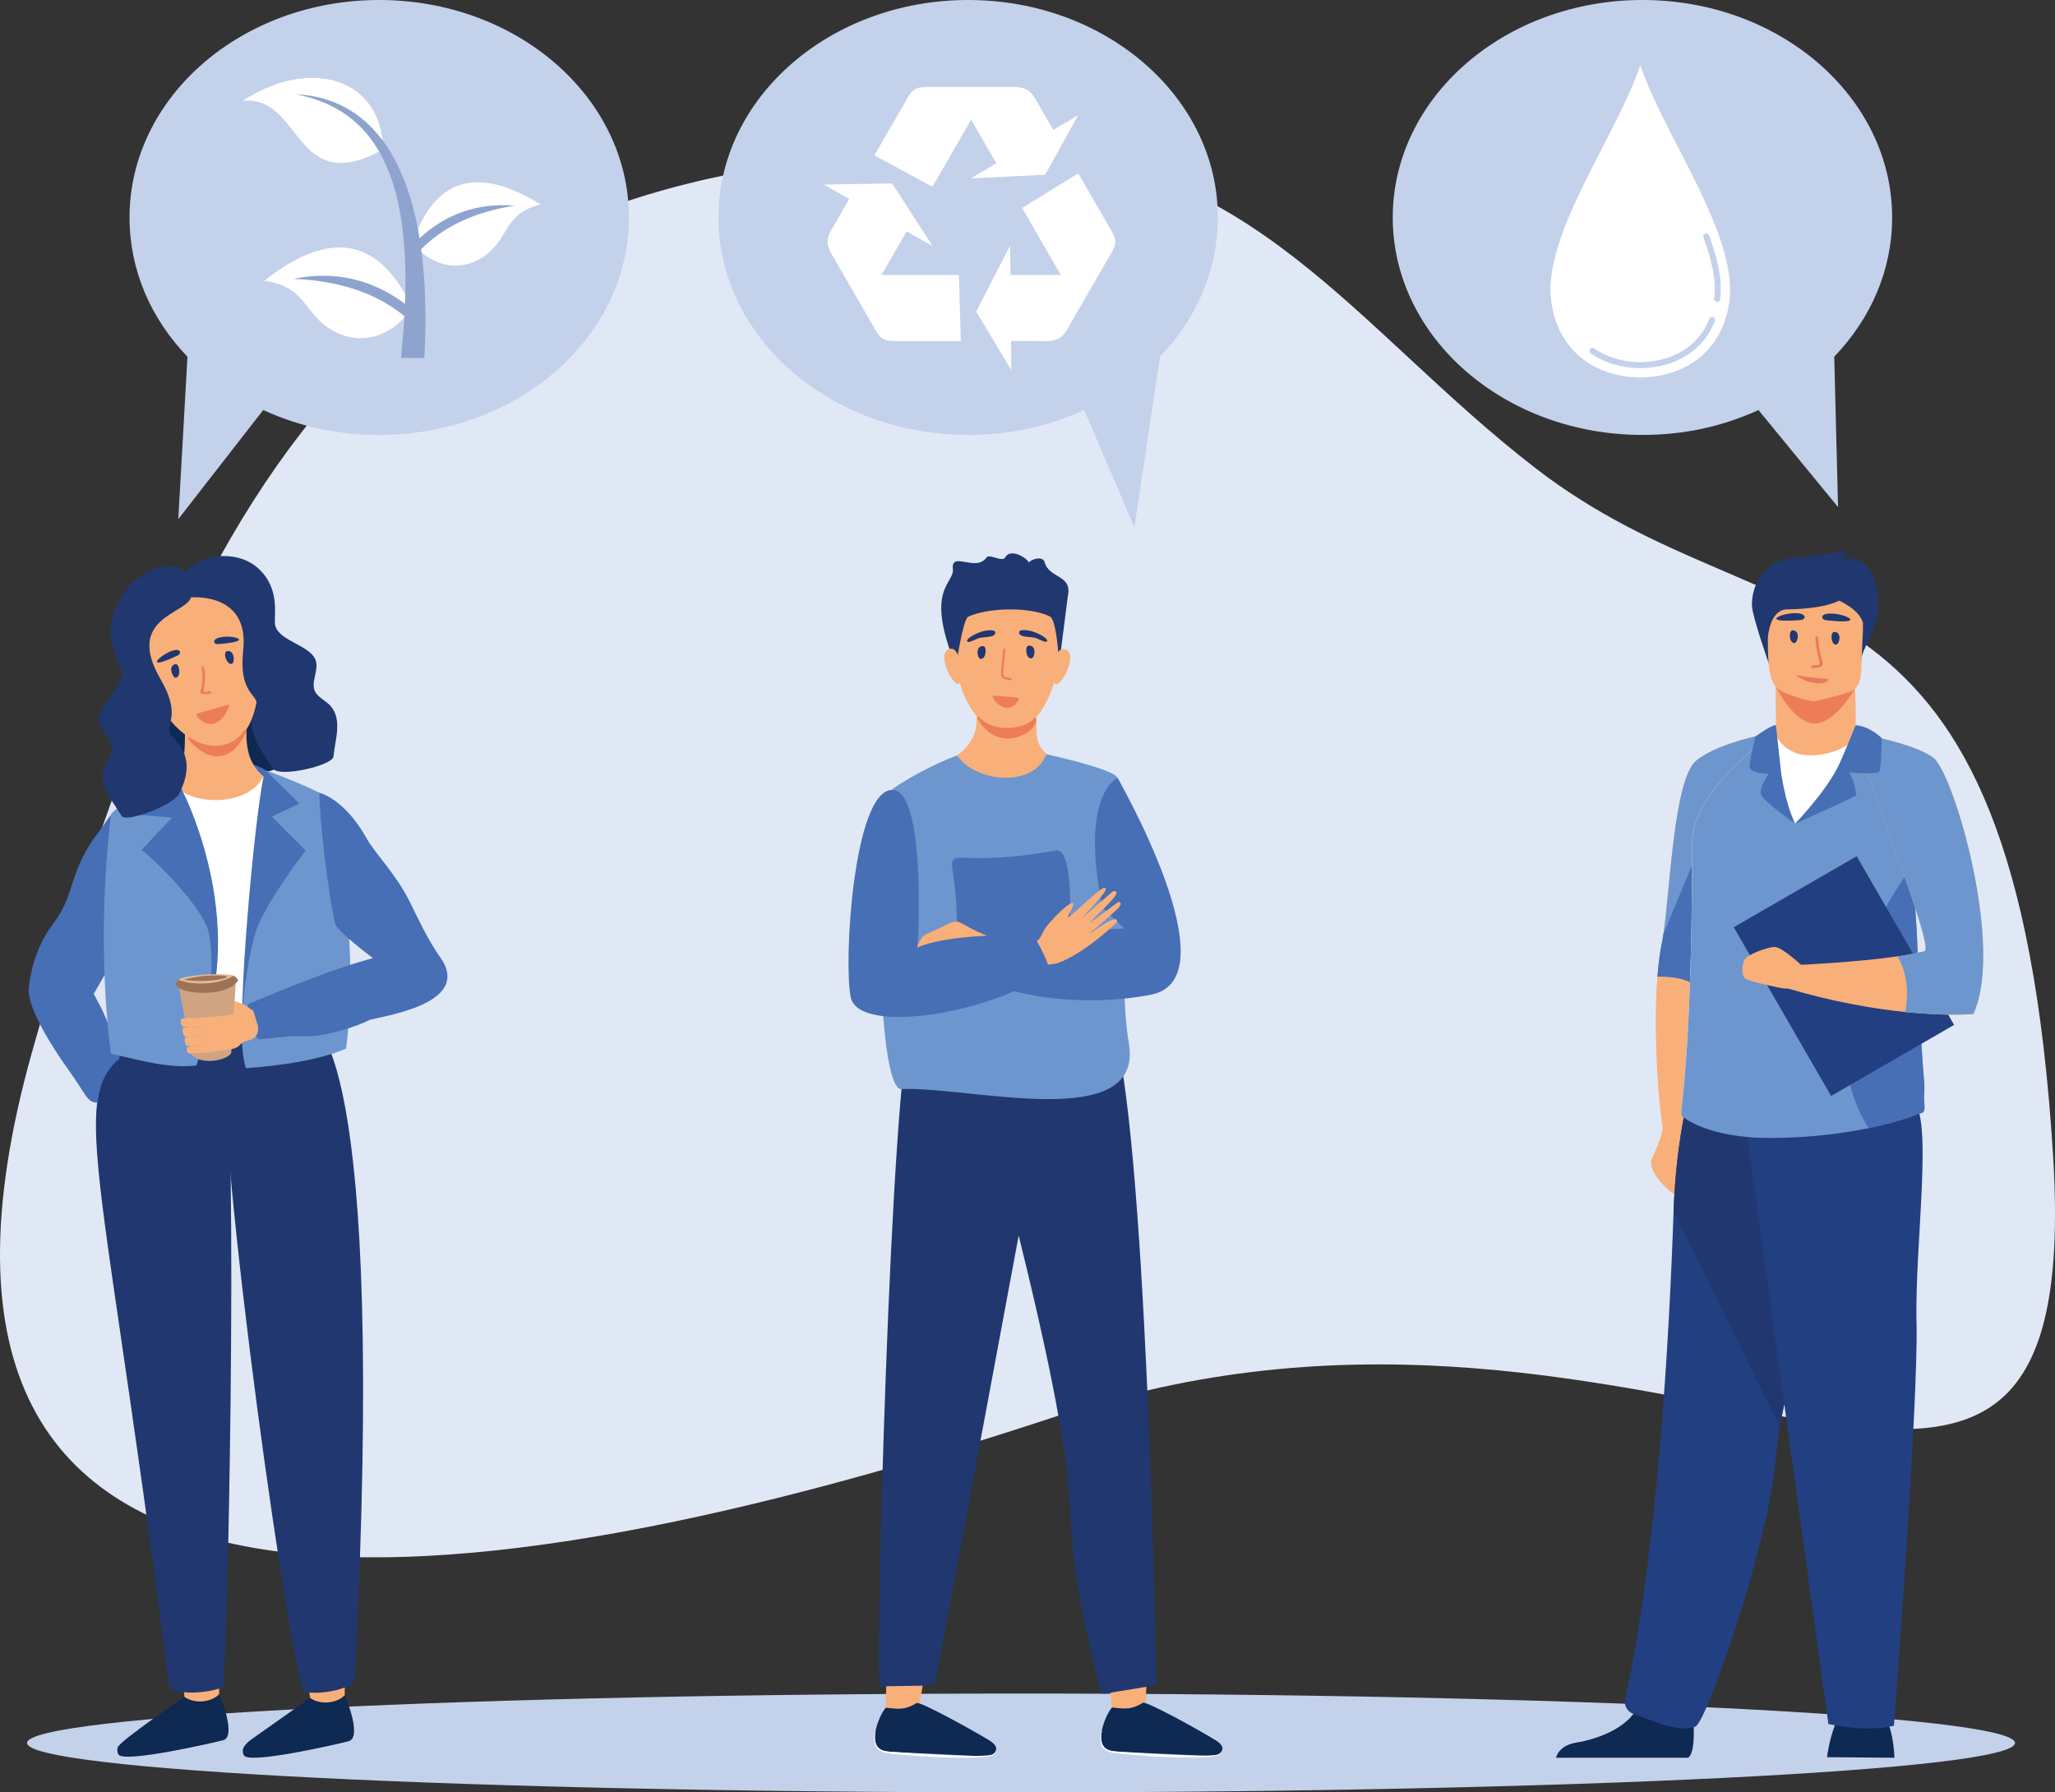 <?xml version="1.0" encoding="UTF-8"?><svg id="a" xmlns="http://www.w3.org/2000/svg" viewBox="0 0 1736.24 1514.33"><rect x="0" y="0" width="1736.24" height="1514.33" fill="#333333" stroke="none"/><path d="M844.61,127.06c211.51,0,300.69,151.36,453.41,269.01,202.13,155.75,404.25,54.38,436.61,580.5,28.84,468.35-330.64,50.76-837.4,218.49C390.4,1362.85-125.75,1430.41,27.4,887.64,180.55,344.84,353.07,127.06,844.61,127.06Z" style="fill:#e0e8f5; fill-rule:evenodd;"/><path d="M862.7,1514.33c462.48,0,839.75-18.71,839.75-41.75s-377.26-41.75-839.75-41.75-839.84,18.77-839.84,41.75,377.26,41.75,839.84,41.75Z" style="fill:#c4d1eb; fill-rule:evenodd;"/><path d="M222.39,346.42c31.74,14.51,64.07,21.03,98.01,21.03,116.47,0,210.96-82.29,210.96-183.72S436.87,0,320.4,0,109.44,82.29,109.44,183.72c0,44.9,18.19,85.59,48.94,117.68l-7.75,137.19,71.76-92.17Z" style="fill:#c4d1eb; fill-rule:evenodd;"/><path d="M204.92,85.19c59.22-38.26,118.02-17.63,118.66,41.13-75.84,41.9-67.81-46.26-118.66-41.13Z" style="fill:#fff; fill-rule:evenodd;"/><path d="M223.26,237.23c35.08,4.42,33.16,27.61,57.03,41.62,17.94,10.5,45.2,12.41,68.05-18.68-27.7-59.38-69.41-67-125.09-22.94Z" style="fill:#fff; fill-rule:evenodd;"/><path d="M456.72,172.67c-30.6,7.56-26.46,27.88-46.16,42.77-14.79,11.21-38.72,15.68-62.19-9.45,18.34-55.46,54.47-66.54,108.35-33.32Z" style="fill:#fff; fill-rule:evenodd;"/><path d="M338.77,302.42c1.3-12.29,2.29-24.08,2.93-35.32-23.81-19.48-55.09-29.98-93.81-31.53,34.49-6.98,65.89,.06,94.27,21.06,4.11-105.45-23.62-163.74-92.02-176.96,53.36,2.44,91.27,41.62,104.34,121.6,22.73-20.87,49.46-30.04,80.22-27.54-33.6,5.34-59.87,17.6-78.86,36.81,3.58,26.43,4.57,57.03,2.72,91.89h-19.79Z" style="fill:#8fa3cf; fill-rule:evenodd;"/><path d="M916,346.42c-31.74,14.51-64.04,21.03-98.01,21.03-116.47,0-210.96-82.29-210.96-183.72S701.52,0,817.99,0s210.96,82.29,210.96,183.72c0,44.9-18.16,85.59-48.91,117.64l-21.62,143.98-42.42-98.93Z" style="fill:#c4d1eb; fill-rule:evenodd;"/><path d="M738.73,131.29l49.09,26.49,32.7-56.66,21.31,36.87-21.58,12.69,62.77-3.03,27.97-50.39-21.12,12.44-15.19-26.25c-4.82-8.4-10.5-10.19-19.33-9.97h-71.02c-10.87-.06-13.28,1.95-17.97,9.94l-27.64,47.86Z" style="fill:#fff; fill-rule:evenodd;"/><path d="M911.06,146.45l-47.49,29.24,32.73,56.66h-42.61l-.19-25.04-28.75,55.92,29.67,49.37-.25-24.52,30.32,.03c9.69,.06,14.08-4.01,18.34-11.79l35.45-61.48c5.56-9.39,5-12.51,.37-20.53l-27.6-47.86Z" style="fill:#fff; fill-rule:evenodd;"/><path d="M811.78,288.12l-1.6-55.77h-65.43l21.27-36.87,21.83,12.35-34.06-52.86-57.62,.99,21.37,12.07-15.16,26.25c-4.91,8.37-3.58,14.2,1.02,21.74l35.51,61.51c5.4,9.45,8.34,10.53,17.6,10.59h55.27Z" style="fill:#fff; fill-rule:evenodd;"/><path d="M134.33,626.66c3.67,8.68,8.18,13.19,10.62,29.49,.34,2.25,1.02,2.81,3.7,2.25,22.88-4.63,93.47,3,95.53-20.93,.65-8.12-4.38-42.49-8.12-49.65-6.02-11.58-40.17-27.27-52.96-28.87-32.67-4.01-63.18,33.78-48.79,67.71Z" style="fill:#0e2952; fill-rule:evenodd;"/><path d="M224.15,650.65c3.55,2.93-19.79,31.56-40.73,31.56s-41.25-25.88-38.91-29.95c.77-1.36,20.56-10.96,41.47-10.96s35.94,7.5,38.16,9.36Z" style="fill:#466fb5; fill-rule:evenodd;"/><path d="M261.24,679.52c-31.96-21.92-60.86-20.26-51.16-80.75l-53.67-1.36c-.62,44.65,2.31,47.71-15.16,64.9-3.86,3.77-28.72,19.76-28.72,19.76,41.56,35.39,115.05,29.43,148.71-2.56Z" style="fill:#f9af79; fill-rule:evenodd;"/><path d="M118.98,544.13c8.74,88.37,89.21,118.97,98.59,43.97,16.92-135.37-105.73-115.88-98.59-43.97Z" style="fill:#f9af79; fill-rule:evenodd;"/><path d="M220.05,546.6c-8.49-.52-5.09,17.2-3.18,25.97,3.8,17.23,16.55-25.23,3.18-25.97Z" style="fill:#f69a8a; fill-rule:evenodd;"/><path d="M148.75,572.6c-2.72,.65-7.35-9.88-.68-11.52,3.55-.9,5.19,10.38,.68,11.52Z" style="fill:#20386f; fill-rule:evenodd;"/><path d="M195.9,560.83c2.75-.65,2.41-12.29-4.26-10.62-3.55,.9-.25,11.77,4.26,10.62Z" style="fill:#20386f; fill-rule:evenodd;"/><path d="M170.64,586.06c10.34,1.73,8.68-2.84,5.9-1.98-9.2,2.99-.77-3.61-4.17-20.07-.34-1.76-2.22-1.3-2.13,.19,.12,1.02,.83,4.66,.83,5.71,.22,13.46-3.74,15.59-.43,16.15Z" style="fill:#ed7d57; fill-rule:evenodd;"/><path d="M193.68,596.8c-12.07,28.75-31.34,7.16-27.05,6.02,24.49-6.58,28.29-8.98,27.05-6.02Z" style="fill:#ed7d57; fill-rule:evenodd;"/><path d="M221.03,565.15c1.24-2.56,.22-5.81-.86-8.61-.34-.8,.8-1.3,1.11-.46,4.05,10.59-1.39,11.36-.25,9.08Z" style="fill:#ed7957; fill-rule:evenodd;"/><path d="M159.12,624.44c-.9-.62-.03-2.07,.86-1.45,17.57,11.55,36.84,8.92,46.81-6.36,.62-.93,1.95,.06,1.33,.99-10.84,25.69-31,28.59-49,6.82Z" style="fill:#ed7d57; fill-rule:evenodd;"/><path d="M148.5,549.13c4.32-.43,4.69,3.21,1.67,4.63-32.14,15.38-12.38-3.46-1.67-4.63Z" style="fill:#20386f; fill-rule:evenodd;"/><path d="M183.42,539.28c-4.01,1.73-2.69,5.16,.59,4.91,35.17-2.44,9.42-9.23-.59-4.91Z" style="fill:#20386f; fill-rule:evenodd;"/><path d="M105.37,680.48c-.03,46.81,7.41,132.31,20.44,176.65,7.84,26.8,118.26,20.69,121.63-2.59,6.7-45.82,20.78-126.54,20.69-175.32l-45.67-23.07c-12.91,26.49-66.42,25.44-77.9,2.78l-39.18,21.55Z" style="fill:#fff; fill-rule:evenodd;"/><path d="M155.94,1433.74c5.65,17.79,26.15,17.85,29.24-2.41l.12-49.04-36.5-.55,7.13,52Z" style="fill:#f9af79; fill-rule:evenodd;"/><path d="M188.27,1425.65c-18.84,6.67-44.53,5.31-45.42-1.61-64.84-508.74-93.1-502.57-12.2-554.32l58.45,3.83c12.88,84.36,2.72,550.86-.83,552.09Z" style="fill:#20386f; fill-rule:evenodd;"/><path d="M105.37,680.48c-12.01,4.73-14.73,13.03-20.78,20.75-27.33,34.95-19.89,53.17-39.83,79.45-11.7,15.44-18.4,34.52-20.47,54.1-1.85,17.42,23.56,55.21,33.5,69.04,15.66,21.74,15.59,27.79,24.7,27.79,0,0,.25-22.42,18.71-37.61-10.44-33.41-13.9-39.46-22.02-54.28,49.62-86.95,60.58-96.68,62.84-122.77,2.16-24.64-13.28-45.7-36.65-36.47Z" style="fill:#466fb5; fill-rule:evenodd;"/><path d="M100.09,1482.34c-1.08-1.85-1.3-4.2-.56-6.18,2.16-5.8,58.58-43.97,56.41-42.43,10.25,6.86,24.02,3.46,29.24-2.41,3.52,7.84,13.74,36.07,3.43,38.9-6.14,1.67-83.99,19.7-88.53,12.1Z" style="fill:#0e2952; fill-rule:evenodd;"/><path d="M262.01,1434.61c5.65,17.79,26.18,17.85,29.24-2.41l.12-49.03-36.5-.56,7.13,52Z" style="fill:#f9af79; fill-rule:evenodd;"/><path d="M206.15,1483.14c-3.21-5.37,1.51-10.19,6.45-13.71,23.13-16.49,49.4-34.83,49.4-34.83,10.28,6.86,24.05,3.46,29.24-2.41,3.12,6.92,14.05,36,3.27,38.91-6.21,1.73-83.77,19.76-88.37,12.04Z" style="fill:#0e2952; fill-rule:evenodd;"/><path d="M257.41,1429.42c15.65,3.03,41.87-3.58,42.24-10.56,28.35-547.52-36.93-554.19-36.93-554.19l-73.61,8.89c-6.51,100.66,58.67,553.95,68.3,555.86Z" style="fill:#20386f; fill-rule:evenodd;"/><path d="M175.8,857.32c-58.67-177.55-61.35-179.92-48.88-189.59,4.32-3.33,17.6-15.47,17.6-15.47,6.08,3.43,60.12,107.17,31.28,205.06Z" style="fill:#466fb5; fill-rule:evenodd;"/><path d="M115.49,688.29l29.8,2.5-25.72,27.27c15.93,12.29,50.49,48.66,56.04,67.31,7.97,26.37-1.14,87.63-9.6,114.8-22.51,2.78-46.38-4.01-72.32-9.94-13.34-104.37-.34-195.61-.09-201.54,.22-4.26,41.5-33.19,50.92-36.44l-29.02,36.03Z" style="fill:#6d96ce; fill-rule:evenodd;"/><path d="M205.16,880.72s62.5-155.56,62.1-159.85c-.65-7.26-4.69-40.94-10.1-45.14-4.32-3.33-33.01-25.07-33.01-25.07-6.58,16.73-23.13,187.58-18.99,230.07Z" style="fill:#466fb5; fill-rule:evenodd;"/><path d="M252.96,678.88l-23.34,11.09,28.62,28.59c-11.83,15.22-36.81,50.76-42.39,69.29-7.97,26.43-16.58,87.45-8.12,114.62,29.09-1.98,62.68-7.04,84.67-16.55,13.37-104.37-14.51-204.66-14.79-210.58-.22-4.26-44.03-21.4-53.45-24.67l28.81,28.22Z" style="fill:#6d96ce; fill-rule:evenodd;"/><path d="M269.79,669.8s20.93,4.48,40.05,38.63c7.5,13.46,24.21,29.09,36.44,53.6,6.58,13.21,15.25,32.17,25.44,46.44,29.74,41.38-54.62,50.51-60.58,53.73-8.83,4.82-37.73,14.21-54.5,13.34-15.38-.74-30.04,2.47-38.63,2.47-5.5-7.72-10.22-19.51-8.43-29.64,29.4-12.47,75-31.06,105.54-38.84-28.41-21.49-31.74-28.22-31.74-28.22-6.98-30.42-13.59-92.42-13.59-111.5Z" style="fill:#466fb5; fill-rule:evenodd;"/><path d="M215.04,859.54c-.46-1.24-.03-2.84-.71-4.14-.86-1.61-2.44-2.84-3.95-3.95-3.74-2.66-7.87-4.45-12.38-5.81-2.96-.86-5.9-1.79-8.92-2.47-1.54-.31-4.72-1.48-6.08-.86-1.36,.62-2.1,3.15-1.42,4.32,11.27,20.01-11.77-3.09,8.24,5.31,3.71,1.6,5.25,6.86,9.23,7.6,4.26,.8,11.27-1.79,15.99,0Z" style="fill:#f9af79; fill-rule:evenodd;"/><path d="M195.34,889.74c-4.11,6.67-26.52,10.25-33.41,1.11l-10.96-57.56c14.91,8.28,39.65,3.71,48.29-4.07l-3.92,60.52Z" style="fill:#d0a382; fill-rule:evenodd;"/><path d="M197.29,824.34c2.07,1.54-12.26,8.34-22.54,8.83-9.97,.49-25.32-3.46-23.9-5.31,3.24-4.38,42.7-6.36,46.44-3.52Z" style="fill:#e5bb9a; fill-rule:evenodd;"/><path d="M156.16,827.86c-2.84-.43,12.13-3.15,17.97-3.46,38.13-2.22,6.27,7.47-17.97,3.46Z" style="fill:#9c7357; fill-rule:evenodd;"/><path d="M201.24,828.29c-.96-2.04-1.58-2.47-3.95-3.95-10.5,6.98-31.71,8.83-46.44,3.52-13.62,10.99,39.65,17.66,50.39,.43Z" style="fill:#9c7357; fill-rule:evenodd;"/><path d="M205.5,549.25c-3.71,34.89,10.31,36.47,11.36,44.68,1.64,12.04-17.48,10.99,13.83,55.52,5.4,7.69,50.24-2.72,51.04-10.22,1.51-14.6,7.44-30.85-2.07-42.39-3.74-4.48-10.59-7.32-13.28-12.23-4.23-7.69,2.96-17.91,.49-26.18-4.01-13.43-31.28-16.49-34.4-30.17-1.58-6.92,5.34-30.72-14.79-48.51-26.09-23.04-80.78-2.59-57.59,25.04,0,0,50.79-5.74,45.39,44.46Z" style="fill:#20386f; fill-rule:evenodd;"/><path d="M135.5,573.52c17.38,29.89,5.34,37.67,7.66,45.58,1.64,5.53,25.85,17.41,7.97,51.97-4.51,8.77-44.8,24.64-48.51,18.19-7.23-12.51-19.11-24.55-15.1-39.28,1.58-5.71,6.61-11.39,7.07-17.04,.74-8.83-9.85-14.88-10.93-23.5-1.76-13.93,21.68-28.99,19.02-42.77-1.36-7.01-15.13-24.49-6.05-50.58,14.39-41.56,71.76-53.7,64.72-11.43-3.58,13.99-55.98,16.98-25.85,68.86Z" style="fill:#20386f; fill-rule:evenodd;"/><path d="M155.05,874.3l-.87-3.89c-.25-1.17,.68-2.41,2.01-2.41,7.19-.37,14.11,0,15.96-.62-5.81,.25-11.52-.12-16.61,.12-1.14,0-2.1-.62-2.32-1.67l-.62-2.9c-.28-1.24,.68-2.47,2.04-2.47,7.04-.31,24.45-.74,36.99-2.72,19.17-2.96,17.88-4.57,21.77-4.57,.8,0,3.74,11.55,4.08,12.23,.77,1.61,.71,4.38,.46,5.75-1.2,7.35-8.8,7.78-10.65,8.58-7.57,3.21-1.79,5.99-20.35,8.03-8.06,.86-19.08,2.35-26.58,2.47-1.08,0-2.04-.74-2.25-1.73l-.37-1.73c-.22-1.11,.53-2.16,1.76-2.41,4.79-.86,11.12-1.42,16.27-2.28-.15,0-8.31,1.05-16.67,1.67-1.11,.06-2.16-.56-2.35-1.67l-.77-3.46c-.25-1.11,.65-2.35,1.98-2.41,5.99-.49,12.01-1.17,15.13-1.42-3.37-.37-9.48,.74-15.69,1.24-1.11,0-2.1-.68-2.35-1.73Z" style="fill:#f9af79; fill-rule:evenodd;"/><path d="M824.57,586.98c.28,24.15,8.31,42.12-36.16,63.02,26.46,36.44,52.52,49.9,52.52,49.9,0,0,55.8-25.1,75-41.75-23.59-17.14-40.76-19.2-40.26-42.21,.06-5.53-.18-28.13-.37-28.53l-50.73-.43Z" style="fill:#f9af79; fill-rule:evenodd;"/><path d="M816.36,504.39c21.55-30.14,72.41-22.54,78.27,23.68,5.87,45.85-16.3,81.95-29.21,85.47-11.67,3.21-23.19,4.63-32.95-1.98-25.66-17.32-35.54-80.03-16.12-107.18Z" style="fill:#f9af79; fill-rule:evenodd;"/><path d="M882.59,474.9c3.77,14.2,23.47,10.37,19.64,28.56l-7.29,56.85c-.99-11.52-2.72-37.02-8.03-39.55-18.34-8.74-53.57-7.04-68.89,.31-4.54,2.19-10.31,41.78-10.31,41.78-27.11-65.86-1.33-69.23-2.63-82.17-1.61-15.44,19.48,2.96,28.35-9.63,2.47-3.55,13.37,4.26,15.87-.15,4.69-8.34,19.08,.99,19.95,4.48,2.66-3.52,11.98-5.65,13.34-.46Z" style="fill:#20386f; fill-rule:evenodd;"/><path d="M862.39,532.61c9.88-2.16,26.86,8.49,21.37,9.6-1.79,.34-6.86-2.69-8.83-3.24-3.83-1.05-11.36-.52-13.46-3.06-.86-1.08-.37-3.03,.93-3.3Z" style="fill:#20386f; fill-rule:evenodd;"/><path d="M840.41,536.07c-2.1,2.56-9.6,2.01-13.49,3.09-1.95,.52-7.01,3.55-8.83,3.18-5.5-1.11,11.52-11.83,21.4-9.54,1.42,.34,1.82,2.25,.93,3.27Z" style="fill:#20386f; fill-rule:evenodd;"/><path d="M899.88,548.57c-8.77-2.59-9.32,15.75-9.32,24.86-.06,17.94,23.1-20.78,9.32-24.86Z" style="fill:#f9af79; fill-rule:evenodd;"/><path d="M898.03,557.53c-.25-.83-1.48-.43-1.23,.4,1.48,5.03,0,7.97-2.1,9.14-.31,.15-.43,.59-.25,.9,1.11,2.1,5.81-3.21,3.58-10.44Z" style="fill:#f9af79; fill-rule:evenodd;"/><path d="M802.12,548.33c8.74-2.59,9.3,15.75,9.33,24.86,.03,17.94-23.13-20.81-9.33-24.86Z" style="fill:#f9af79; fill-rule:evenodd;"/><path d="M803.97,557.28c.28-.86,1.51-.43,1.27,.4-1.54,5.03,0,8,2.07,9.11,.31,.18,.43,.59,.25,.9-1.17,2.13-5.77-3.18-3.58-10.41Z" style="fill:#f9af79; fill-rule:evenodd;"/><path d="M871.29,556.32c2.84,0,5.12-10.9-1.92-10.9-3.71,0-2.84,10.9,1.92,10.9Z" style="fill:#20386f; fill-rule:evenodd;"/><path d="M828.64,556.75c-2.87,0-5.09-10.9,1.85-10.9,3.71,0,2.84,10.9-1.85,10.9Z" style="fill:#20386f; fill-rule:evenodd;"/><path d="M875.05,606.47c-.37-.28-.87-.22-1.17,.12-7.53,9.79-34.09,13.12-46.84-.83-.71-.8-1.92,.31-1.2,1.11,17.79,32.36,53.29,10.78,49.22-.4Z" style="fill:#ed7d57; fill-rule:evenodd;"/><path d="M854.74,574.08c.31-1.2-1.79-1.3-3.03-1.61-4.76-1.05-4.97,1.23-2.78-18.62,.43-3.86,1.11-5.96-.31-6.08-1.27-.06-.96,1.48-1.45,5.87-2.38,21.61-2.44,18.96,6.52,21.09,.43,.12,.99-.15,1.05-.65Z" style="fill:#ed7d57; fill-rule:evenodd;"/><path d="M860.6,591.15c1.17-2.13-1.85-1.58-20.63-3.55-5.62-.59,10.87,21.27,20.63,3.55Z" style="fill:#ed7d57; fill-rule:evenodd;"/><path d="M776.37,1442.63c-8.03,6.24-16.8,7.72-28.16,1.23l1.61-55.64,35.91,.99-9.36,53.42Z" style="fill:#f9af79; fill-rule:evenodd;"/><polygon points="968.06 1442.08 939.59 1444.79 934.52 1392.06 969.29 1393.05 968.06 1442.08" style="fill:#f9af79; fill-rule:evenodd;"/><path d="M743.45,1477.77c3.74,2.78,3.21,1.98,84.48,5.93,16.27,.74,16.98-7.66,8.58-12.91-12.85-7.97-59.19-33.66-62.13-31.93-8.34,4.94-12.54,5.68-25.6,3.95-2.13-.31-16.55,26.8-5.34,34.95Z" style="fill:#0e2952; fill-rule:evenodd;"/><path d="M739.59,1462.71c-.65,2.41-1.14,4.88-1.02,7.41,.09,2.53,.86,5.31,2.81,7.29,1.95,2.04,4.6,2.96,7.1,3.58,2.66,.49,5,.62,7.5,.99,9.85,.99,19.73,1.6,29.58,2.28,9.94,.43,19.82,.93,29.74,.8,4.94-.12,9.94-.12,14.91-.55,2.47-.25,4.94-.49,7.44-1.17l.93-.31c.34-.12,.68-.43,.96-.56,.43-.49,.93-.93,1.3-1.48,.77-.99,1.24-2.35,1.02-3.58h-.22c.12,1.24-.4,2.35-1.17,3.34-.4,.49-.83,.86-1.33,1.24-.25,.12-.46,.37-.77,.43l-.86,.25c-2.41,.49-4.88,.62-7.35,.68-4.94,.25-9.88,.12-14.82,.06-9.88-.18-19.76-.68-29.61-1.3-9.88-.49-19.73-1.11-29.61-1.85-2.44-.19-4.94-.25-7.35-.68-2.41-.43-4.82-1.24-6.61-2.96-1.82-1.67-2.66-4.14-2.87-6.55-.25-2.41,.06-4.88,.52-7.29l-.22-.06Z" style="fill:#fff; fill-rule:evenodd;"/><path d="M934.59,1477.59c3.77,2.78,3.21,1.98,84.48,5.87,16.3,.74,17.04-7.66,8.52-12.84-12.72-8.03-59.1-33.66-62-31.99-8.4,4.94-12.6,5.74-25.69,3.95-2.1-.25-16.49,26.86-5.31,35.02Z" style="fill:#0e2952; fill-rule:evenodd;"/><path d="M930.76,1462.46c-.62,2.41-1.11,4.94-1.05,7.47,.12,2.53,.8,5.25,2.78,7.35,1.98,1.98,4.69,2.96,7.16,3.46,2.66,.49,5,.62,7.47,.99,9.88,.99,19.7,1.6,29.58,2.35,9.95,.37,19.83,.87,29.77,.74,4.94,0,9.88-.12,14.88-.49,2.53-.25,5-.49,7.47-1.23l.92-.25c.31-.12,.68-.43,.93-.62,.49-.43,.93-.87,1.3-1.42,.8-1.05,1.3-2.41,1.05-3.64h-.25c.12,1.24-.37,2.41-1.17,3.34-.43,.49-.8,.86-1.3,1.3-.25,.19-.49,.31-.8,.43l-.8,.25c-2.47,.49-4.94,.62-7.41,.68-4.94,.19-9.88,.19-14.82,.06-9.88-.25-19.76-.74-29.64-1.23-9.88-.62-19.7-1.24-29.58-1.91-2.41-.19-4.94-.31-7.35-.68-2.41-.49-4.82-1.23-6.55-2.96-1.85-1.67-2.72-4.14-2.96-6.55-.25-2.47,.12-4.94,.62-7.35l-.25-.06Z" style="fill:#fff; fill-rule:evenodd;"/><path d="M932.86,1430.96c-1.24,.19-2.47-.62-2.84-1.85-47.55-186.56,1.36-99-69.35-385.23-75.53,404.5-70,380.17-72.99,380.17l-44.18,.68c-4.63,.06,8.86-516.09,26.49-560.8l169.67,.49c28.53,86.77,36.75,522.95,37.36,556.97,.06,2.66,1.24,2.16-44.16,9.57Z" style="fill:#20386f; fill-rule:evenodd;"/><path d="M883.95,637.19c-10.19,28.31-59.32,24.36-75.28,1.11-19.08,6.64-46.96,22.2-55.49,29.09-14.51,36.13-13.22,253.6,8.37,252.73,57.83-2.47,205.46,38.04,192.18-38.91-12.42-72.25,11.86-196.1-10.13-224.88-5.56-7.35-59.65-19.14-59.65-19.14Z" style="fill:#6d96ce; fill-rule:evenodd;"/><path d="M815.46,796.24c13.71,.49,87.88,.87,88.5-12.84,.62-13.65,1.79-67.37-11.73-64.9-118.75,21.58-81.98-26.86-83.8,72.44-.06,3.21,3.4,5.13,7.04,5.31Z" style="fill:#466fb5; fill-rule:evenodd;"/><path d="M776.74,818.23c-.9,1.73-4.35,2.72-5.37,2.47-2.16-.49-1.36-4.2-.96-7.97,.86-8.21,2.19-10.68,10.37-15.25,1.17-.68,1.64,0,1.48,1.23-.43,3.09-5.5,19.39-5.53,19.51Z" style="fill:#ed795b; fill-rule:evenodd;"/><path d="M784.61,788.34c-5.84,2.66-5.8,3.83-8.77,9.14-4.17,7.35-8.58,8.83-10.37,11.49-3.92,5.93,5.93,9.45,11.24-1.67,9.82,5.13,17.32-16.18,32.51-6.61,3.58,2.22-2.04,6.42-8.28,7.9-2.35,.62-10.99,1.98-11.76,5.37-.49,2.1,1.45,4.32,6.95,3.03,21.74-5.06,26.68,.49,32.36,1.3,8.37,1.23,29.83-6.67,23.84-18.71-2.35-4.57-8.4-5.19-12.66-6.79-41.59-15.44-19.98-20.26-55.06-4.45Z" style="fill:#f9af79; fill-rule:evenodd;"/><path d="M973.12,840.21c-49.65,10.13-124.04,4.94-150.87-20.19-3.74-3.52,4.66-23.78,5.34-26,38.2-.37,84.39-9.01,122.37-9.51l-18.46-17.79c-19.76-96.31,12.72-109.46,12.72-109.46-.62-.93,97.63,168.81,28.9,182.95Z" style="fill:#466fb5; fill-rule:evenodd;"/><path d="M854.8,817.73c2.59-9.45,1.61-24.7,1.11-24.52,10-3.58,18.28,11.42,25.19-5.43,2.72-7.35,29.33-33.25,25.38-22.33-1.42,4.11-5.87,11.27-3.58,9.42,15.75-12.66,32.3-30.82,31.19-22.97-.55,3.4-21.86,25.57-19.76,23.71,.49-.37,25.81-22.76,26.43-22.79,8.95-.4-7.04,13.18-20.38,27.05-1.73,1.79,24.58-18.03,24.64-18,6.12,1.82-2.41,7.26-24.02,26.58-2.96,2.59,25.94-19.64,22.36-8.89-26.18,24.27-42.86,31.68-49.04,33.84-2.59,1.85-39.52,4.32-39.52,4.32Z" style="fill:#f9af79; fill-rule:evenodd;"/><path d="M718.69,842.31c6.7,34.09,128.14,11.36,167.48-22.36,2.35-1.98-11.67-29.64-13.89-29.76-15.01-.37-70.83-1.24-97.14,10.31,.62-2.22,7.72-134.94-21.95-133.11-31.8,1.88-40.6,143.55-34.49,174.92Z" style="fill:#466fb5; fill-rule:evenodd;"/><path d="M1494.27,560.06s-13.28-37.82-14.02-47.67c-.74-9.82,3.71-38.17,36.44-41.19,32.79-3.03,44.96-6.55,44.96-6.55l-6.24,7.41s9.08-2.87,18.59,3.4c9.51,6.24,14.33,24.67,12.85,40.51-1.36,15.87-13.83,33.38-13.96,39.92-.19,6.58-78.61,4.17-78.61,4.17Z" style="fill:#20386f; fill-rule:evenodd;"/><path d="M1404.97,952.54s-.8,8.65-9.82,27.48c0,0-4.08,12.72,22.97,31.87,27.05,19.21,.74-59.35,.74-59.35h-13.9Z" style="fill:#f9af79; fill-rule:evenodd;"/><path d="M1500.45,618.7s-15.13,81.24-31.68,166.12c-18.03,92.26-37.67,188.78-41.19,189.96-6.73,2.28-17.11-6.61-21.62-17.85-3.64-9.08-9.82-83.62-5.62-131.79,1.05-11.73,2.22-21.37,3.58-27.36,6.73-30.45,8.77-138.15,29.09-155.04,20.32-16.92,67.44-24.05,67.44-24.05Z" style="fill:#f9af79; fill-rule:evenodd;"/><path d="M1500.45,618.7s-8.71,46.81-20.19,106.5c-3.64,18.96-7.53,39.18-11.49,59.63-16.3,31.8-30.2,53.42-34.46,49.34-8.83-8.28-24.21-9.26-33.96-9.02,1.05-11.73,2.22-21.37,3.58-27.36,.49-2.41,.99-5.31,1.48-8.59,5.68-38.29,8.89-130.89,27.61-146.45,20.32-16.92,67.44-24.05,67.44-24.05Z" style="fill:#6d96ce; fill-rule:evenodd;"/><path d="M1480.25,725.19c-3.64,18.96-7.53,39.18-11.49,59.63-16.3,31.8-30.2,53.42-34.46,49.34-8.83-8.28-24.21-9.26-33.96-9.02,1.05-11.73,2.22-21.37,3.58-27.36,.49-2.41,.99-5.31,1.48-8.59l48.66-117.4,26.18,53.39Z" style="fill:#466fb5; fill-rule:evenodd;"/><path d="M1567.76,617.49c.31-16.36,.06-35.94-2.16-52.49l-65.34,10.71s0,19.92,.25,42.12h-.06s-1.79,20.53,23.53,23.53c25.32,3,44.46-8,43.78-23.87Z" style="fill:#f9af79; fill-rule:evenodd;"/><path d="M1500.02,579.73s15.44,31.56,33.1,31.56,34.21-29.67,34.21-29.67l-67.31-1.88Z" style="fill:#ed7d57; fill-rule:evenodd;"/><path d="M1543.62,1484.57s2.41-18.53,7.9-29.52c5.5-10.99,40.63-4.08,40.63-4.08,0,0,6.98,6.05,8.46,34.09l-57-.49Z" style="fill:#0e2952; fill-rule:evenodd;"/><path d="M1426.16,1485.06c8.28-5,3.58-42.55,3.58-42.55,0,0-38.41-30.69-43.66-7.22-5.25,23.59-36.5,34.09-54.28,36.99-12.23,1.98-16.06,8.77-17.17,12.78h111.53Z" style="fill:#0e2952; fill-rule:evenodd;"/><path d="M1502.18,582.07c6.36,5,25.01,9.97,30.38,10.53,0,0,27.6-6.14,32.67-9.17,7.78-4.72,7.29-14.26,7.66-27.54,.49-15.69,2.04-28.04,.31-37.08-2.1-10.84-8.95-17.01-28.22-18.68-35.26-3.06-50.02,5.77-50.58,17.6-.19,3.21-.31,6.21-.43,9.08-1.42,36.93,1.48,49.99,8.21,55.27Z" style="fill:#f9af79; fill-rule:evenodd;"/><path d="M1503.72,1205.43c-1.6,8.65-2.59,15.69-2.84,20.75-3.58,69.66-58.67,228.87-68.49,232.57-15.25,5.8-39.21-6.42-51.81-10.5-5.19-1.6-8.65-6.86-7.54-12.17,27.3-125.3,37.3-305.81,40.94-412.65,1.85-53.79,11.05-90.96,11.05-90.96,0,0,134.25-35.82,135.12,9.45,.68,40.08-44.46,197.37-56.45,263.51Z" style="fill:#223f81; fill-rule:evenodd;"/><path d="M1503.72,1205.43l-89.73-181.99c1.85-53.79,11.05-90.96,11.05-90.96,0,0,134.25-35.82,135.12,9.45,.68,40.08-44.46,197.37-56.45,263.51Z" style="fill:#20386f; fill-rule:evenodd;"/><path d="M1473.83,942.11l70.96,514.42s31.19,7.53,55.39,1.48c0,0,20.75-273.58,19.08-339.78-1.79-66.08,14.88-176.99-3.83-189.16-18.71-12.23-141.61,13.03-141.61,13.03Z" style="fill:#223f81; fill-rule:evenodd;"/><path d="M1625.63,929.08c.25,5.99-4.45,10.93-10.44,10.99l-111.84,1.73-82.14,1.24c-3.83,.06,8.28-30.69,8.52-231.4,.12-44.77,69.41-92.97,70.71-92.97v.03c0,6.45,10.19,18.34,25.81,19.39,18.59,1.17,41.38-8.06,41.38-18.74,0-.12,2.16,2.22,5.62,7.26,9.26,13.49,27.97,46.47,39.89,103.84,9.39,45.3,5.81,105.82,12.6,184,.49,5.68-.25,10.68-.12,14.64Z" style="fill:#fff; fill-rule:evenodd;"/><path d="M1621.55,940.75s-14.88,6.61-42.73,12.35c-20.62,4.32-48.48,8.15-82.63,8.34-54.41,.31-74.97-18.4-74.97-18.4-3.83,.06,8.28-30.69,8.52-231.4,.12-44.77,69.41-92.97,70.71-92.97v.03s-1.79,59.62,16.24,77.16c0,0,25.32-19.55,58.11-75.16,9.33,13.52,26.43,52.37,38.35,109.74,2.47,11.67,4.01,24.36,5.06,38.07,3.21,39.58,2.47,87.94,7.53,145.93,.49,5.68-.25,10.68-.12,14.64,.25,5.99,1.85,11.55-4.08,11.67Z" style="fill:#6d96ce; fill-rule:evenodd;"/><path d="M1621.55,940.75s-14.88,6.61-42.73,12.35c-8.71-13.34-19.76-37.42-21.24-75.34-2.59-64.23,58.36-146.82,58.36-146.82l2.28,37.58c3.21,39.58,2.47,87.94,7.53,145.93,.49,5.68-.25,10.68-.12,14.64,.25,5.99,1.85,11.55-4.08,11.67Z" style="fill:#466fb5; fill-rule:evenodd;"/><polygon points="1568.69 723.4 1464.82 783.4 1547.07 925.93 1651.01 865.9 1568.69 723.4" style="fill:#223f81; fill-rule:evenodd;"/><path d="M1667.25,856.7s-21.24,2.04-57.62-1.67c-26.25-2.72-60.33-8.4-99.98-20.13l11.55-19.76s47.37-2.1,82.07-7.16c8.65-1.24,16.55-2.72,22.66-4.38,7.53-2.04-29.89-96.93-48.79-152.75-4.51-13.34-7.97-24.42-9.51-31.5,0,0,3.27,.52,8.46,1.54,14.7,2.9,44.65,9.73,57.37,19.36,17.23,13,60.15,159.7,33.78,216.45Z" style="fill:#f9af79; fill-rule:evenodd;"/><path d="M1521.63,815.14s-16.06-15.07-22.23-15.07-24.09,6.54-25.94,11.55c-1.85,5-2.53,14.02,2.59,15.99,5.07,2.04,26.25,7.04,31.74,7.54,5.43,.49,18.96-2.47,13.83-20.01Z" style="fill:#f9af79; fill-rule:evenodd;"/><path d="M1667.25,856.7s-21.24,2.04-57.62-1.67c2.04-9.88,3.89-29.15-6.36-47.06,8.65-1.24,16.55-2.72,22.66-4.38,7.53-2.04-29.89-96.93-48.79-152.75-1.54-18.06-2.35-30.14-2.35-30.14l1.3,.19c14.7,2.9,44.65,9.73,57.37,19.36,17.23,13,60.15,159.7,33.78,216.45Z" style="fill:#6d96ce; fill-rule:evenodd;"/><path d="M1516.69,695.86s50.64-22.29,51.38-24.05c.74-1.76-2.47-15.28-6.05-19.3,0,0,24.33,2.25,25.82-.74,1.54-3,2.04-28.07,2.04-28.07,0,0-9.51-10-22.05-11.02,0,0-10.99,27.2-15.07,35.35-10.75,21.52-36.07,47.83-36.07,47.83Z" style="fill:#466fb5; fill-rule:evenodd;"/><path d="M1504.71,651.77s3.21,26.06,11.98,44.09c0,0-26.43-18.4-28.65-24.42-2.29-6.02,6.42-17.69,6.42-17.69,0,0-15.81-.34-16.18-5.62-.37-5.25,4.88-25.91,4.88-25.91,0,0,13.52-9.94,17.29-9.54l4.26,39.09Z" style="fill:#466fb5; fill-rule:evenodd;"/><path d="M1493.66,538.63s1.42-23.5,16-23.78c14.57-.28,40.02-1.73,50.52-11.64,10.5-9.88-62.74-5.37-62.74-5.37,0,0-8.83,28.32-3.77,40.79Z" style="fill:#20386f; fill-rule:evenodd;"/><path d="M1552.26,506.73s19.02,7.75,21.74,19.82c0,0,6.24-44.59-21.74-19.82Z" style="fill:#20386f; fill-rule:evenodd;"/><path d="M1518.42,570.56c9.94,1.67,15.56,2.22,25.38,2.99,3.95,.31-5.87,9.82-26.06-2.53-.49-.31-.12-.62,.68-.46Z" style="fill:#eb795b; fill-rule:evenodd;"/><path d="M1521.38,518.5c4.82,1.14,3.89,4.97,.12,5.31-39.77,3.27-11.98-8.21-.12-5.31Z" style="fill:#20386f; fill-rule:evenodd;"/><path d="M1542.94,518.68c-4.82,.99-4.01,4.85-.31,5.28,39.71,4.54,12.23-7.81,.31-5.28Z" style="fill:#20386f; fill-rule:evenodd;"/><path d="M1531.27,564.41l.25,.03c4.32-.25,6.67-.43,7.78-1.91,.99-1.33,.49-3.12-.37-6.33-.87-3.52-2.35-8.92-2.9-17.51-.06-.62-.62-1.08-1.24-1.05-.62,.06-1.05,.59-1.05,1.23,.62,8.77,2.04,14.27,2.96,17.94,.62,2.1,1.11,3.92,.74,4.38-.49,.65-3.58,.83-6.05,.96-.62,.06-1.11,.59-1.11,1.2,0,.56,.49,.99,.99,1.05Z" style="fill:#eb795b; fill-rule:evenodd;"/><path d="M1551.15,544.65c2.84,.19,5.56-10.41-1.24-10.81-3.58-.19-3.4,10.56,1.24,10.81Z" style="fill:#20386f; fill-rule:evenodd;"/><path d="M1515.95,543.32c2.78,.12,5.56-10.44-1.24-10.81-3.58-.22-3.4,10.53,1.24,10.81Z" style="fill:#20386f; fill-rule:evenodd;"/><path d="M1485.69,346.42c-31.74,14.51-64.1,21.03-98.01,21.03-116.47,0-210.96-82.29-210.96-183.72S1271.21,0,1387.68,0s210.96,82.29,210.96,183.72c0,44.9-18.22,85.59-48.91,117.64l3.21,127.06-67.25-82.01Z" style="fill:#c4d1eb; fill-rule:evenodd;"/><path d="M1385.89,55.12c20.2,59.25,79.48,139.38,75.65,194.68-2.78,40.29-31.43,68.49-75.65,69.14-44.28-.65-72.87-28.84-75.71-69.14-3.83-55.3,55.45-135.43,75.71-194.68Z" style="fill:#fff; fill-rule:evenodd;"/><path d="M1344.02,298.49c-1.17-.8-1.48-2.38-.62-3.55,.74-1.14,2.35-1.39,3.46-.59,5.25,3.67,11.24,6.55,17.79,8.49,6.55,1.98,13.65,3.06,21.24,3.18,13.96-.25,26.43-3.71,36.44-10,9.88-6.21,17.41-15.19,21.86-26.65,.49-1.3,1.98-1.94,3.34-1.45,1.3,.52,1.98,2.01,1.42,3.3-4.88,12.47-13.16,22.29-23.9,29.09-10.87,6.82-24.21,10.56-39.15,10.78h-.06c-8.09-.12-15.69-1.27-22.66-3.37-7.04-2.1-13.46-5.22-19.14-9.23h0Zm109.37-45.58c-.19,1.39-1.42,2.41-2.78,2.25-1.42-.15-2.47-1.42-2.28-2.81l.19-1.73,.12-1.76c.31-4.38,.12-9.02-.37-13.65-.62-4.66-1.48-9.39-2.59-14.02-.86-3.52-1.92-7.01-2.96-10.5-1.11-3.46-2.28-6.82-3.46-10-.49-1.3,.19-2.78,1.48-3.27,1.36-.46,2.78,.22,3.27,1.51,1.17,3.33,2.41,6.76,3.52,10.25,1.11,3.46,2.1,7.1,3.09,10.81,1.17,4.85,2.1,9.79,2.72,14.67,.56,4.91,.74,9.82,.37,14.57l-.12,1.85-.18,1.82Z" style="fill:#c4d1eb; fill-rule:evenodd;"/></svg>